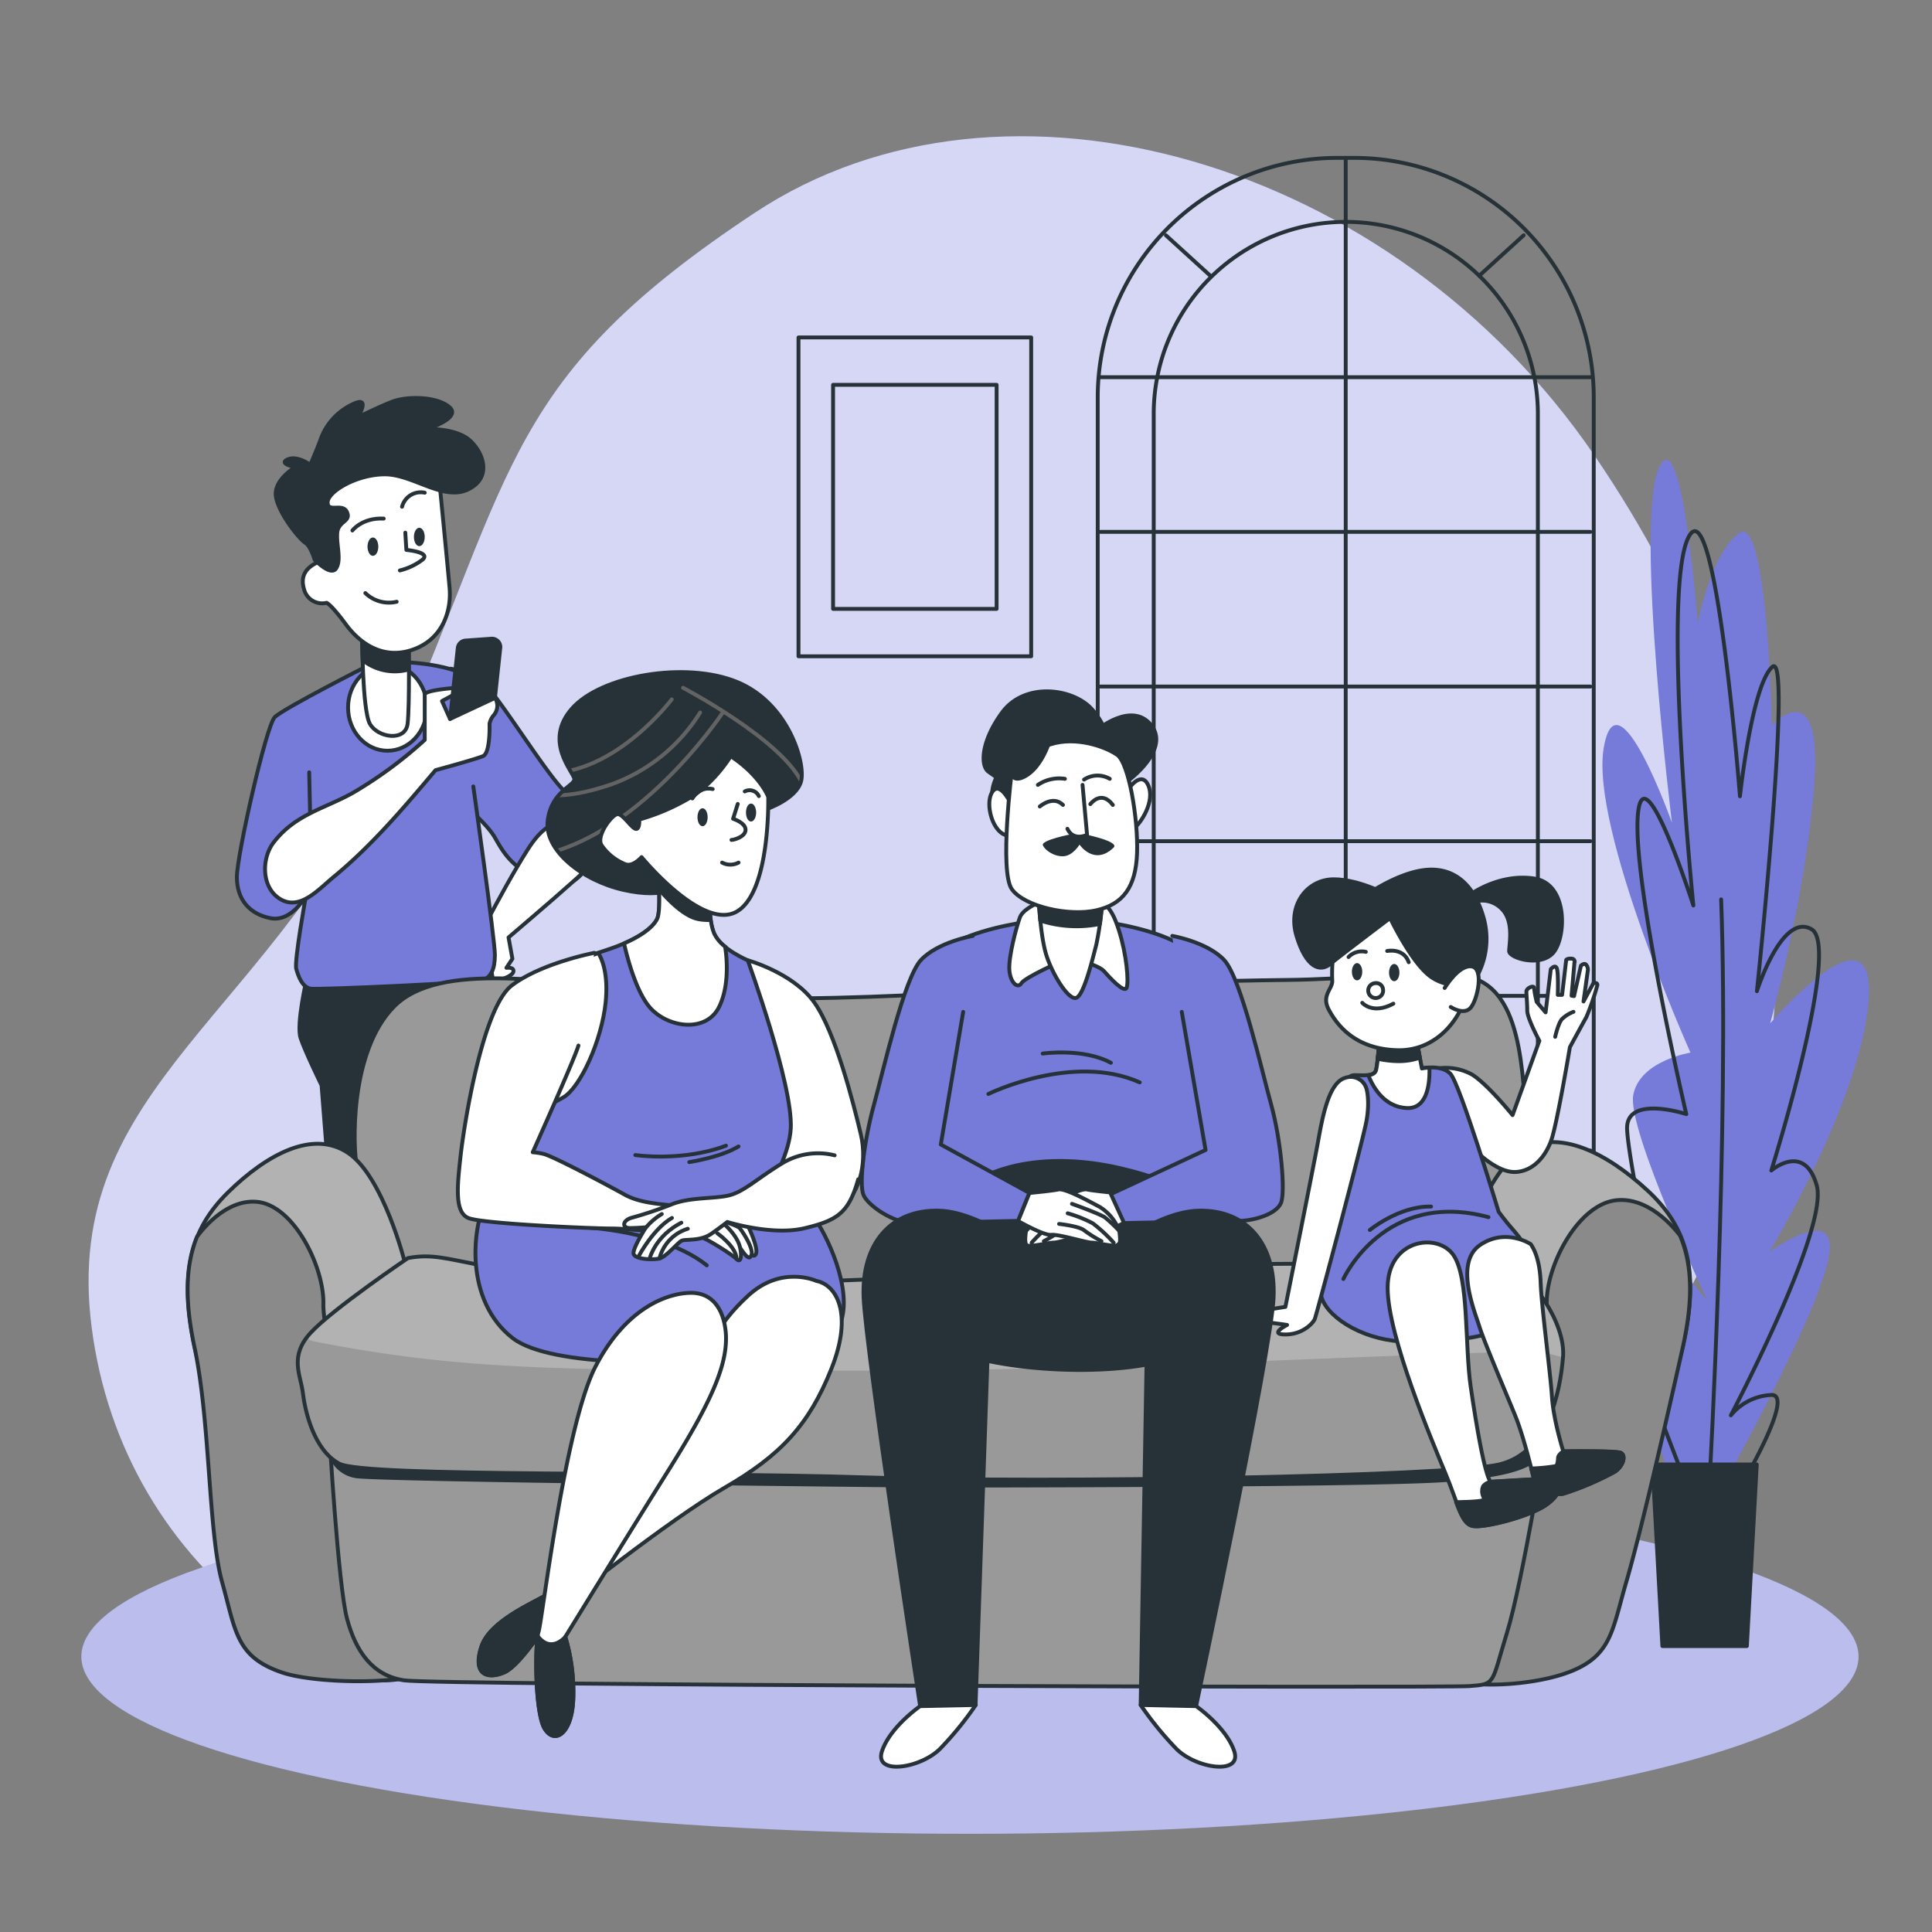 <svg xmlns="http://www.w3.org/2000/svg" xmlns:xlink="http://www.w3.org/1999/xlink" viewBox="0 0 500 500"><rect x="0" y="0" width="500" height="500" fill="#808080" stroke="none"/><defs><clipPath id="freepik--clip-path--inject-7"><path d="M105.58,325.59S86,338.83,80.38,344.94s-2.54,10.94-2,15.53,2.8,14.76,9.41,18.32,88.84,2,136.7,3.57S375.23,382.07,388,379s15.75-18.84,16.51-27.75-8.37-21.38-13.46-22.9-47.43-1.75-94.52-.73-68.67,5.12-122.38,4.1S117.8,323.3,105.58,325.59Z" style="fill:#b2b2b2;stroke:#263238;stroke-linecap:round;stroke-linejoin:round"></path></clipPath><clipPath id="freepik--clip-path-2--inject-7"><path d="M198.22,209.47s7.89-2.63,9.1-7.28-3.23-20.24-16.59-25.71-35.22-1.62-42.71,6.89.41,16.39.61,18.21-5.87,3-6.88,10.73,8.91,15.58,19.63,18,16-.61,16-4.66-2.43-7.69,2.23-10.72,9.91-8.7,12.14-8.5S198.22,209.47,198.22,209.47Z" style="fill:#263238;stroke:#263238;stroke-linecap:round;stroke-linejoin:round"></path></clipPath></defs><g id="freepik--background-simple--inject-7"><path d="M459.27,260.05s-3,78.38-68.69,129.32-156.19,52.85-229.49,56.32S31.78,406.44,23.71,343.42s48-80.33,78.88-151.25S130.88,97.67,195.44,55,360.37,41.35,412.6,117.81,459.27,260.05,459.27,260.05Z" style="fill:#767AD9"></path><path d="M459.27,260.05s-3,78.38-68.69,129.32-156.19,52.85-229.49,56.32S31.78,406.44,23.71,343.42s48-80.33,78.88-151.25S130.88,97.67,195.44,55,360.37,41.35,412.6,117.81,459.27,260.05,459.27,260.05Z" style="fill:#fff;opacity:0.7"></path></g><g id="freepik--Floor--inject-7"><ellipse cx="251.02" cy="428.72" rx="229.97" ry="45.87" style="fill:#767AD9"></ellipse><ellipse cx="251.02" cy="428.72" rx="229.97" ry="45.87" style="fill:#fff;opacity:0.5"></ellipse></g><g id="freepik--Window--inject-7"><path d="M346.09,40.86h4.37a62,62,0,0,1,62,62v233a0,0,0,0,1,0,0H284.09a0,0,0,0,1,0,0v-233A62,62,0,0,1,346.09,40.86Z" style="fill:none;stroke:#263238;stroke-linecap:round;stroke-linejoin:round"></path><path d="M298.58,335.2V107.11a49.69,49.69,0,0,1,49.69-49.69h0A49.69,49.69,0,0,1,398,107.11V335.2" style="fill:none;stroke:#263238;stroke-linecap:round;stroke-linejoin:round"></path><line x1="348.27" y1="40.86" x2="348.27" y2="335.54" style="fill:none;stroke:#263238;stroke-linecap:round;stroke-linejoin:round"></line><line x1="284.78" y1="97.62" x2="411.59" y2="97.62" style="fill:none;stroke:#263238;stroke-linecap:round;stroke-linejoin:round"></line><line x1="284.78" y1="137.65" x2="411.59" y2="137.65" style="fill:none;stroke:#263238;stroke-linecap:round;stroke-linejoin:round"></line><line x1="284.78" y1="177.68" x2="411.59" y2="177.68" style="fill:none;stroke:#263238;stroke-linecap:round;stroke-linejoin:round"></line><line x1="284.78" y1="217.7" x2="411.59" y2="217.7" style="fill:none;stroke:#263238;stroke-linecap:round;stroke-linejoin:round"></line><line x1="284.78" y1="257.73" x2="411.59" y2="257.73" style="fill:none;stroke:#263238;stroke-linecap:round;stroke-linejoin:round"></line><line x1="284.78" y1="297.76" x2="411.59" y2="297.76" style="fill:none;stroke:#263238;stroke-linecap:round;stroke-linejoin:round"></line><line x1="301.73" y1="60.89" x2="313.23" y2="71.36" style="fill:none;stroke:#263238;stroke-linecap:round;stroke-linejoin:round"></line><line x1="394.32" y1="60.89" x2="382.82" y2="71.36" style="fill:none;stroke:#263238;stroke-linecap:round;stroke-linejoin:round"></line><path d="M444.4,387.15s22.93-40.48,28.27-59.15S457.92,324,457.92,324s23.85-39.41,25.7-65.34-25.51,6.2-25.51,6.2,9.4-33.41,11.45-62.34-11-14.82-11-14.82-1.09-55.21-8.5-49.73-10.68,23.31-10.68,23.31-4.15-54.44-10.2-39.83,3.52,91.48,3.52,91.48-14.19-40.11-17.67-19.3,22.46,78.79,22.46,78.79-13.18,2.07-14.81,11S442,336.85,442,336.85s-17.39-23.29-20.52-7.48,14.48,64.19,14.48,64.19Z" style="fill:#767AD9"></path><path d="M470.16,306.77c-3.2-11.25-11.75-3.84-11.75-3.84s18.15-57.86,10.45-62.42-14.17,16-14.17,16,9.31-88.56,4-83.93-8.39,33.49-8.39,33.49S444,125.46,437,139s1.24,95.33,1.24,95.33-13.12-41-14.39-23.08,12.56,77.08,12.56,77.08-15.68-5.12-15.32,3.92,9.42,50.8,9.42,50.8-9.69-4.7-7.34,4.49,13.41,37,13.41,37l11.76,3.84s17-27.86,10-27.36a14.35,14.35,0,0,0-10.4,5.27S473.37,318,470.16,306.77Z" style="fill:none;stroke:#263238;stroke-linecap:round;stroke-linejoin:round"></path><path d="M442.43,383.46s5.16-92.29,3-150.7" style="fill:none;stroke:#263238;stroke-linecap:round;stroke-linejoin:round"></path><polygon points="452.09 426 430.22 426 427.65 379 454.65 379 452.09 426" style="fill:#263238;stroke:#263238;stroke-linecap:round;stroke-linejoin:round"></polygon></g><g id="freepik--Picture--inject-7"><rect x="206.65" y="87.33" width="60.22" height="82.52" style="fill:none;stroke:#263238;stroke-linecap:round;stroke-linejoin:round"></rect><rect x="215.6" y="99.59" width="42.32" height="57.99" style="fill:none;stroke:#263238;stroke-linecap:round;stroke-linejoin:round"></rect></g><g id="freepik--character-1--inject-7"><path d="M116.63,173.05a21.85,21.85,0,0,1,8.38,3.63c3.5,2.7,16.27,23.49,21,28s10.34,10.06,8.39,14.53-5,12.3-13.42,9-10.68-7.57-12.92-11.48-9.5-9.78-9.5-9.78" style="fill:#767AD9;stroke:#263238;stroke-linecap:round;stroke-linejoin:round"></path><path d="M151.29,215.88c-5.93-6.42-11.17-1.62-14.67,3.9-3.89,6.15-7.35,12.57-10.79,19,0,0-5.18,4.92-5.44,7.25s3.88,8.54,6,8.29,6.22-1.56,6.48-2.85-1.81-1-1.81-1l1.55-2.33-1-5.53c6.81-5.8,17.35-14.83,20.3-17.79C154.62,222.05,153.66,218.45,151.29,215.88Z" style="fill:#fff;stroke:#263238;stroke-linecap:round;stroke-linejoin:round"></path><path d="M79.36,253.38s-2.74,11.73-1.57,15.26,5.43,12.23,5.43,12.23l8.86,112.72,9.58-.24L106,274.71l1.94-.23,3.45,118.87,9.87.39,6.65-114.93s1-14.86,1-16.43-2.59-16-2.59-16Z" style="fill:#263238;stroke:#263238;stroke-linecap:round;stroke-linejoin:round"></path><path d="M92.08,393.59S80.71,403,80.47,406.2s9.14,1.73,13.09-3,7.73-3.46,7.91-6.67l.19-3.21Z" style="fill:#fff;stroke:#263238;stroke-linecap:round;stroke-linejoin:round"></path><path d="M120.93,393.59s11.37,9.4,11.62,12.61-9.15,1.73-13.1-3-7.72-3.46-7.91-6.67l-.19-3.21Z" style="fill:#fff;stroke:#263238;stroke-linecap:round;stroke-linejoin:round"></path><path d="M120.54,187.3l-1.12-13.13c-7.27-3.08-20.18-3.5-24-2,0,0-22.07,11.18-24.31,13.42S61.3,221.39,61.3,227s3.08,9.5,8.66,10.62,9.23-5.87,9.23-5.87-3.08,17-2.52,19,1.6,4.85,3.83,5.13,43.11-1.5,44.79-2.34,2.79-2.51,2.79-6.42-5.59-43.59-5.59-43.59" style="fill:#767AD9;stroke:#263238;stroke-linecap:round;stroke-linejoin:round"></path><line x1="80.25" y1="210.35" x2="80.02" y2="199.88" style="fill:none;stroke:#263238;stroke-linecap:round;stroke-linejoin:round"></line><ellipse cx="100.28" cy="183.11" rx="10.2" ry="11.18" style="fill:#fff;stroke:#263238;stroke-linecap:round;stroke-linejoin:round"></ellipse><path d="M93.71,163.55s0,20.12,2,23.75,9.22,4.75,9.78,0,.28-22.07.28-22.07Z" style="fill:#fff;stroke:#263238;stroke-linecap:round;stroke-linejoin:round"></path><path d="M105.8,173.26c0-4.4-.07-8-.07-8l-12-1.68s0,3.2.13,7.28A13.43,13.43,0,0,0,105.8,173.26Z" style="fill:#263238;stroke:#263238;stroke-linecap:round;stroke-linejoin:round"></path><path d="M113.83,125.83s2,20.4,2.52,26.27-1.68,13.13-9.22,15.92-13.69-1.11-17.61-6.42-5-5.59-5-5.59a4.84,4.84,0,0,1-5.86-3.63c-1.4-4.75,2.51-6.71,5.58-7.55,0,0-5-11.45-5-14.53s5.3-9.5,16.48-12.29S113.83,125.83,113.83,125.83Z" style="fill:#fff;stroke:#263238;stroke-linecap:round;stroke-linejoin:round"></path><path d="M104.89,137.85l.28,4.47s6.43.56,4.19,2.51a15.73,15.73,0,0,1-5.87,2.8" style="fill:none;stroke:#263238;stroke-linecap:round;stroke-linejoin:round"></path><path d="M94.55,153.49a8.77,8.77,0,0,0,8.11,2.24" style="fill:none;stroke:#263238;stroke-linecap:round;stroke-linejoin:round"></path><path d="M97.91,141.48c0,1.31-.63,2.37-1.4,2.37s-1.4-1.06-1.4-2.37.63-2.38,1.4-2.38S97.91,140.17,97.91,141.48Z" style="fill:#263238"></path><ellipse cx="108.52" cy="138.96" rx="1.4" ry="2.38" style="fill:#263238"></ellipse><path d="M91.2,137.29s2.51-3.36,8.1-3.08" style="fill:none;stroke:#263238;stroke-linecap:round;stroke-linejoin:round"></path><path d="M104.05,131.14a5,5,0,0,1,5.87-3.63" style="fill:none;stroke:#263238;stroke-linecap:round;stroke-linejoin:round"></path><path d="M81.42,144.83s4.19,4.47,5.59,2.24,0-6.15.28-9.22,3.63-2.8,2.51-5.31-5,.28-5-2.52,7.55-7.26,14.81-7.26,15.09,7,21.52,3.91,3.91-9.78.28-12.85-10.9-2.8-10.9-2.8,8.94-2.79,5.87-5.59-10.9-3.07-15.09-1.39S92.6,108,92.6,108s3.63-5.87-1.4-3.35a15.91,15.91,0,0,0-8.38,9.5c-1.4,3.63-2.52,6.14-2.52,6.14s-3.35-2.51-5.86-1.39,2,2,2,2-5.87,3.36-5,7.83,6.15,10.89,7.55,11.73S81.42,144.83,81.42,144.83Z" style="fill:#263238;stroke:#263238;stroke-linecap:round;stroke-linejoin:round"></path><path d="M109.92,191.49V179.76c0-1.12,7.27-1.68,7.27-1.68l.27,1.68-3.07,1.67,2.08,4.64s10.49-6.87,11.61-5.47a3.72,3.72,0,0,1-.28,4.47,4.94,4.94,0,0,0-1.11,2.23s.27,7.55-1.68,8.38-12.3,3.64-12.3,3.64c-8.19,9.7-16.47,19.5-26.32,27.59-4,3.3-8.79,8.87-13.91,5.74-4.92-3-4.8-10.55-1.68-14.61,5.59-7.27,13-8.67,20.42-12.79A109.67,109.67,0,0,0,109.92,191.49Z" style="fill:#fff;stroke:#263238;stroke-linecap:round;stroke-linejoin:round"></path><path d="M116.47,186.07l2-18.3a2.17,2.17,0,0,1,2.11-2l6.68-.48a2.18,2.18,0,0,1,2.23,2.21l-1.4,13.14Z" style="fill:#263238;stroke:#263238;stroke-linecap:round;stroke-linejoin:round"></path></g><g id="freepik--Couch--inject-7"><path d="M393.3,335.23s5.6-14,2-43c-1.57-12.74-.45-38.91-17.87-39.76-18.59-.9-26.18.94-44.81,1.15-67.2.77-116.62,7.47-157.59,3.52-32.93-3.18-61.34-8.4-73,3.31s-10.69,36.65-9.67,41.49S101,339.85,101,339.85l290.52-1.31Z" style="fill:#999;stroke:#263238;stroke-linecap:round;stroke-linejoin:round"></path><path d="M104.82,326.87s-5.6-22.4-14.77-28.51-21.12.51-31,10.18-12.73,21.13-8.65,40.22,16,47.34,19.6,60.07,3.56,19.35,15.52,23.42,23.42,4.33,30.8-5.86,5.35-57-.51-74.58S104.82,326.87,104.82,326.87Z" style="fill:#b2b2b2;stroke:#263238;stroke-linecap:round;stroke-linejoin:round"></path><path d="M103.8,425.63C98.71,416,83.44,347,83.69,337.56s-7.38-25.2-16.8-26.48c-7.76-1-14,6.38-15.91,9-3,7.47-3.22,16.52-.63,28.66,4.07,19.09,3.56,47.93,7.12,60.66S61,428.77,73,432.84c7.87,2.68,28,3.11,34.41.6A62.43,62.43,0,0,0,103.8,425.63Z" style="fill:#8a8a8a;stroke:#263238;stroke-linecap:round;stroke-linejoin:round"></path><path d="M378,326.44s5.92-22.4,15.59-28.51,22.32.51,32.8,10.18,13.45,21.13,9.15,40.22-16.94,47.34-20.71,60.07-3.76,19.35-16.4,23.42-24.73,4.33-32.53-5.85-5.64-57,.54-74.59S378,326.44,378,326.44Z" style="fill:#b2b2b2;stroke:#263238;stroke-linecap:round;stroke-linejoin:round"></path><path d="M379.06,426.62c5.37-9.8,21.5-79.63,21.24-89.16S408.09,312,418,310.66c8.2-1.07,14.75,6.45,16.8,9.12,3.21,7.56,3.41,16.72.68,29-4.31,19.33-10.88,47.93-14.65,60.82s-3.76,19.58-16.4,23.71c-8.31,2.71-22.45,3.75-29.23,1.2A63.4,63.4,0,0,1,379.06,426.62Z" style="fill:#8a8a8a;stroke:#263238;stroke-linecap:round;stroke-linejoin:round"></path><path d="M400.43,369.85s-6.36,39.52-10.44,52.76-2.8,13.24-9.67,13.75-267.61-.22-275.76-1.49-12.47-7.39-14.76-16-4.58-47.93-4.58-47.93l304.26-1Z" style="fill:#999;stroke:#263238;stroke-linecap:round;stroke-linejoin:round"></path><path d="M85.23,377.16a8.83,8.83,0,0,0,6.84,5.37c5.38,1,143.21,2.45,147.6,2.45s116.81,0,134.9-1.47,27.29-3.86,25.86-13.66-.94-2-.94-2L82.3,371.78Z" style="fill:#263238"></path><path d="M105.58,325.59S86,338.83,80.38,344.94s-2.54,10.94-2,15.53,2.8,14.76,9.41,18.32,88.84,2,136.7,3.57S375.23,382.07,388,379s15.75-18.84,16.51-27.75-8.37-21.38-13.46-22.9-47.43-1.75-94.52-.73-68.67,5.12-122.38,4.1S117.8,323.3,105.58,325.59Z" style="fill:#b2b2b2"></path><g style="clip-path:url(#freepik--clip-path--inject-7)"><path d="M78.35,360.47c.5,4.58,2.8,14.76,9.41,18.32s88.84,2,136.7,3.57S375.23,382.07,388,379s20.36-15.27,21.12-24.18a11.58,11.58,0,0,0-.44-4c-1.8,1.79-5.25-.15-9.34-.73-9.07-1.31-104.5,4.63-175.92,4.63-77.56,0-102.83,0-141.21-7.38-5.71-1.1-1.79-2.43-1.79-2.43C74.78,351.05,77.84,355.88,78.35,360.47Z" style="fill:#999"></path></g><path d="M105.58,325.59S86,338.83,80.38,344.94s-2.54,10.94-2,15.53,2.8,14.76,9.41,18.32,88.84,2,136.7,3.57S375.23,382.07,388,379s15.75-18.84,16.51-27.75-8.37-21.38-13.46-22.9-47.43-1.75-94.52-.73-68.67,5.12-122.38,4.1S117.8,323.3,105.58,325.59Z" style="fill:none;stroke:#263238;stroke-linecap:round;stroke-linejoin:round"></path><path d="M244.14,258.14l-.4,72.13S240.59,350,241,352.73s.39,29.56.39,29.56" style="fill:none;stroke:#263238;stroke-linecap:round;stroke-linejoin:round"></path></g><g id="freepik--character-4--inject-7"><path d="M372,276.52a14.19,14.19,0,0,1,8.94,1.56c4,2.46,10.51,10.51,10.51,10.51l6.93-19.23s-3.13-5.81-3.13-7.82-.22-4-.22-4.92,2-1.79,2-.89a26,26,0,0,0,.67,3.57L400,262l1.34-11.17s1.11-1.34,1.56-.23.26,6.87.26,6.87l1.11,0,1.06-9.05s.32-.43,1.39-.32a.77.77,0,0,1,.74,1.06l-.74,8.53.64.1,1.78-7.87s.75-.74,1.28-.32a2,2,0,0,1,.53,1.39l-1.14,8.19,2.53-4.68s1.06-.42,1.06.43a67.5,67.5,0,0,1-2.85,8.3c-.21.32-4.26,7.77-4.26,7.77s-3.3,19.71-4.79,24-4.69,8.09-9.27,8.31-9.8-5-9.8-5Z" style="fill:#fff;stroke:#263238;stroke-linecap:round;stroke-linejoin:round"></path><path d="M402.48,268.33s.78-3.47,1.73-4.57a9,9,0,0,1,3-1.9" style="fill:none;stroke:#263238;stroke-linecap:round;stroke-linejoin:round"></path><path d="M357,268.91s-.44,6.26-.89,8-3.13,1.34-5.59,1.34-3.35,4-3.8,7.6-5.81,43.37-4.92,49,10.29,11.63,20.57,12.3,24.81-.9,30.63-5.37,6.48-8,5.14-12.52-4.92-9.16-6.71-11.17-3.58-4.47-3.58-4.47-10.06-33.31-12.52-35.77-7.37-1.34-7.37-1.34l-1.57-8.28Z" style="fill:#767AD9;stroke:#263238;stroke-linecap:round;stroke-linejoin:round"></path><path d="M347.66,331s10.57-23.27,37.56-16" style="fill:none;stroke:#263238;stroke-linecap:round;stroke-linejoin:round"></path><path d="M354.51,318.32s7.63-6.26,15.84-6.06" style="fill:none;stroke:#263238;stroke-linecap:round;stroke-linejoin:round"></path><path d="M369.93,276.28a11.88,11.88,0,0,0-1.95.24l-1.57-8.28-9.39.67s-.44,6.26-.89,8c-.22.89-1,1.22-2,1.34.75,2,3.5,8.13,9.83,8.5C369.57,287.13,370.06,280,369.93,276.28Z" style="fill:#fff;stroke:#263238;stroke-linecap:round;stroke-linejoin:round"></path><path d="M356.57,274a25.49,25.49,0,0,0,5.15.62,16.57,16.57,0,0,0,5.74-.89l-1-5.52-9.39.67S356.83,271.65,356.57,274Z" style="fill:#263238;stroke:#263238;stroke-linecap:round;stroke-linejoin:round"></path><path d="M380.72,231.36s7.38-5.37,16.32-4,8.27,15.43,4.92,19.23-11.4,1.34-11.4-.45,1.34-7.82-2-11a7,7,0,0,0-6.93-1.79Z" style="fill:#263238;stroke:#263238;stroke-linecap:round;stroke-linejoin:round"></path><path d="M345,247.68a36.1,36.1,0,0,0-.22,6c.22,2.24-2.91,3.8-.9,7.6s6.71,10.29,17.89,10.51,18.55-10.28,18.55-20.12S368,234.26,361.49,234.26s-13.63,5.59-15,7.83A14.8,14.8,0,0,0,345,247.68Z" style="fill:#fff;stroke:#263238;stroke-linecap:round;stroke-linejoin:round"></path><path d="M357.92,256a1.93,1.93,0,1,1-1.9-1.57A1.76,1.76,0,0,1,357.92,256Z" style="fill:none;stroke:#263238;stroke-linecap:round;stroke-linejoin:round"></path><path d="M352.55,259.53s2.69,3.13,8.05.22" style="fill:none;stroke:#263238;stroke-linecap:round;stroke-linejoin:round"></path><ellipse cx="351.21" cy="251.48" rx="1.34" ry="2.24" style="fill:#263238"></ellipse><path d="M362.17,251.7c0,1.24-.61,2.24-1.35,2.24s-1.34-1-1.34-2.24.6-2.23,1.34-2.23S362.17,250.47,362.17,251.7Z" style="fill:#263238"></path><path d="M349,247.68a4.73,4.73,0,0,1,4.47-1.34" style="fill:none;stroke:#263238;stroke-linecap:round;stroke-linejoin:round"></path><path d="M359,246.11s4.24-.89,5.58,2.91" style="fill:none;stroke:#263238;stroke-linecap:round;stroke-linejoin:round"></path><path d="M358.81,235.61s6.26,13.86,11.85,17.43,10.95,1.12,11.85-.89a20.18,20.18,0,0,0,1.34-15c-2.24-7.6-6.93-12.52-14.31-12.07s-15.87,6.48-15.87,6.48Z" style="fill:#263238;stroke:#263238;stroke-linecap:round;stroke-linejoin:round"></path><path d="M361.49,236.28S347,247.23,344.28,249.47s-6.26.89-8.72-7.16,2.69-14.75,9.62-14.75S359.93,232,359.93,232" style="fill:#263238;stroke:#263238;stroke-linecap:round;stroke-linejoin:round"></path><path d="M373.88,255.69s3.57-6,6.93-5.59,1.56,8.72-.23,10.73-5.14-.22-5.14-.22" style="fill:#fff;stroke:#263238;stroke-linecap:round;stroke-linejoin:round"></path><path d="M353.67,281.88a4.23,4.23,0,0,0-5.59-2.91c-4.47,1.35-6,11.18-7.15,17.44s-8.27,41.81-8.27,41.81-7.38,1.11-10.51,2-.67,1.34,3.8,1.79,7.15.89,7.15.89-4.91,2.46-.44,2.46,7.15-2.91,7.6-4,12.52-46.28,13.41-51.42S353.67,281.88,353.67,281.88Z" style="fill:#fff;stroke:#263238;stroke-linecap:round;stroke-linejoin:round"></path><path d="M396.17,322s-6.45-4.31-13.1.19-1.57,16.82-.2,21.13,6.65,16.62,9.2,22.88,4.69,16,5.28,17.8,5.28,2.94,7.23,2.55a74.92,74.92,0,0,0,13.31-5.68c2.34-1.56,2.93-4.3,1.56-4.89s-14.87-.39-14.87-.39-2.54-8-2.93-14.08-2.74-23.67-2.93-29.54S397,323.21,396.17,322Z" style="fill:#fff;stroke:#263238;stroke-linecap:round;stroke-linejoin:round"></path><path d="M403.22,377.39a6,6,0,0,1-.4,2,45.06,45.06,0,0,1-6.55.65c.51,2,.88,3.46,1.08,4,.58,1.76,5.28,2.94,7.23,2.55a74.92,74.92,0,0,0,13.31-5.68c2.34-1.56,2.93-4.3,1.56-4.89s-14.87-.39-14.87-.39S403.22,376.42,403.22,377.39Z" style="fill:#263238;stroke:#263238;stroke-linecap:round;stroke-linejoin:round"></path><path d="M385.81,383.46s-1.61,0-5.19-24.54c-1.57-10.74-.39-28.28-4.5-34.15s-17-4.1-17,8.51,11.73,40.2,15,48.12,4.11,12.91,7,13.5,14.38-2.35,18.78-5.28,5.28-7,2.35-7S385.81,383.46,385.81,383.46Z" style="fill:#fff;stroke:#263238;stroke-linecap:round;stroke-linejoin:round"></path><path d="M383.81,384.68a3.37,3.37,0,0,0,.3,3.08c.55.6-1.38.9-7.27,1,1.35,3.6,2.39,5.79,4.27,6.17,2.94.59,14.38-2.35,18.78-5.28s5.28-7,2.35-7-16.43.88-16.43.88A3,3,0,0,0,383.81,384.68Z" style="fill:#263238;stroke:#263238;stroke-linecap:round;stroke-linejoin:round"></path></g><g id="freepik--character-3--inject-7"><path d="M287.3,195a18.13,18.13,0,0,0-5.3-12.07c-5.3-5-17.07-6.18-22.66,1.47s-5.59,13.84-3.53,15.31l2.06,1.47s-2.65,5,.29,7.36,5.3,4.71,5.89,2.06-3.83-8.24,2.94-12.66S287.3,195,287.3,195Z" style="fill:#263238;stroke:#263238;stroke-linecap:round;stroke-linejoin:round"></path><path d="M284.06,188.8s8.83-7.36,13.83-1.18-5.29,14.13-6.76,15-7.36-11.18-7.36-11.18S282.3,190.27,284.06,188.8Z" style="fill:#263238;stroke:#263238;stroke-linecap:round;stroke-linejoin:round"></path><path d="M292.11,204.11s3.33-4.9,5.09-.79-2,9.8-3.72,11S292.11,204.11,292.11,204.11Z" style="fill:#fff;stroke:#263238;stroke-linecap:round;stroke-linejoin:round"></path><path d="M262.14,209s-3.14-7.24-5.29-4.11.2,11.36,4.31,11.36a9.41,9.41,0,0,0,1.17-2.74" style="fill:#fff;stroke:#263238;stroke-linecap:round;stroke-linejoin:round"></path><path d="M309.85,280c-3.43-9.06,1.57-32.79-6.24-36.54s-18.73-5-18.73-5l-9.06.33-9.06-.33s-10.93,1.25-18.74,5-2.81,27.48-6.24,36.54-6.25,20.91-5,28.41,5.62,10.3,9.06,11.24c2.36.64,19.51.4,30,.19,10.46.21,27.61.45,30-.19,3.43-.94,7.8-3.75,9.05-11.24S313.29,289,309.85,280Z" style="fill:#767AD9;stroke:#263238;stroke-linecap:round;stroke-linejoin:round"></path><path d="M255.79,283.12s21.83-10.76,39.17-3" style="fill:none;stroke:#263238;stroke-linecap:round;stroke-linejoin:round"></path><path d="M269.85,272.66s10.46-1.5,17.64,2.39" style="fill:none;stroke:#263238;stroke-linecap:round;stroke-linejoin:round"></path><path d="M271,232.7s-6.07,2-7.05,4.71-2.94,10.18-2.74,13.51,2.15,5.09,3.13,3.53,10.38-5.68,11.56-6.27,8.42,1.57,9.79,3.13,5.29,5.88,5.88,4.31,0-8.62-2-14.88-3.72-7.25-7.25-8.23S271,232.7,271,232.7Z" style="fill:#fff;stroke:#263238;stroke-linecap:round;stroke-linejoin:round"></path><path d="M268.8,232.31s.39,9.8,2,14.89,5.87,11.95,7.83,11,4.12-10,5.09-13.71a87.74,87.74,0,0,0,1.57-11.17S271.34,234.27,268.8,232.31Z" style="fill:#fff;stroke:#263238;stroke-linecap:round;stroke-linejoin:round"></path><path d="M285.25,233.29s-13.91,1-16.45-1c0,0,.11,2.67.43,5.95a30.61,30.61,0,0,0,14.44,1.06c.34-.07.65-.16,1-.24C285,236.07,285.25,233.29,285.25,233.29Z" style="fill:#263238;stroke:#263238;stroke-linecap:round;stroke-linejoin:round"></path><path d="M261.89,199.29s-3.33,26.33,0,30.87,14.82,7,21.78,5.44,10.29-6,10.6-14.83-2.12-23.3-5.15-25.41-10.59-4.85-17.25-2.73S262.79,196.87,261.89,199.29Z" style="fill:#fff;stroke:#263238;stroke-linecap:round;stroke-linejoin:round"></path><path d="M271.88,191s-2,7.58-6.78,10-3.59-4-2.39-7.58" style="fill:#263238;stroke:#263238;stroke-linecap:round;stroke-linejoin:round"></path><path d="M269.1,208.72s3.41-3,6-.4" style="fill:none;stroke:#263238;stroke-linecap:round;stroke-linejoin:round"></path><path d="M282.17,208.11s2.81-3.82,5.83.21" style="fill:none;stroke:#263238;stroke-linecap:round;stroke-linejoin:round"></path><path d="M280.16,203.13l1.17,12.93s-3.52,1.76-5.09-1.57" style="fill:#fff;stroke:#263238;stroke-linecap:round;stroke-linejoin:round"></path><path d="M268.6,203.13a9.84,9.84,0,0,1,7-1.57" style="fill:none;stroke:#263238;stroke-linecap:round;stroke-linejoin:round"></path><path d="M280.55,201.76a6.34,6.34,0,0,1,6.66-.2" style="fill:none;stroke:#263238;stroke-linecap:round;stroke-linejoin:round"></path><path d="M277.42,215.86s-8.11,1.54-7.52,2.91,3.08,3,5.43,2.82,4.05-3,4.05-3,3.79,5.6,8.82.77c1.61-1.54-6.87-3.31-6.87-3.31S278.59,217.23,277.42,215.86Z" style="fill:#263238"></path><path d="M309.31,311.93s-.6-5.27-19.43-9.61S257.29,302,251,306.66s-10.17,7.75-12.56,16.12-3,24.79,15.85,29.13,48.73,3.69,57.4-4.81C325.68,333.4,312,315,309.31,311.93Z" style="fill:#263238;stroke:#263238;stroke-linecap:round;stroke-linejoin:round"></path><path d="M288.79,308.74s-5.82-.54-7.49-.91-7.43,2.79-10.59,4.46a12.39,12.39,0,0,0-5.21,6.32c0,.56-.55,3.34.38,3.72s5.57-.75,6.87-.75,8.55-2.23,10.41-2,8.57-3.58,8.57-3.58Z" style="fill:#fff;stroke:#263238;stroke-linecap:round;stroke-linejoin:round"></path><path d="M281.12,316.75s-5.21.56-6.51,1.67a33.45,33.45,0,0,1-4.46,2.79" style="fill:none;stroke:#263238;stroke-linecap:round;stroke-linejoin:round"></path><path d="M278.89,314a34.36,34.36,0,0,0-6.51,2.6,39.51,39.51,0,0,0-5.39,5" style="fill:none;stroke:#263238;stroke-linecap:round;stroke-linejoin:round"></path><path d="M277.77,311.55s-7.25,2.6-8.55,3.53a37.72,37.72,0,0,0-3.72,3.53" style="fill:none;stroke:#263238;stroke-linecap:round;stroke-linejoin:round"></path><path d="M303.38,242.21s9.06,1.56,13.43,6.24,9.68,28.41,12.18,37.47,3.75,22.66,2.5,25.47S324.65,316,320,316s-29.08.53-29.08.53l-3.43-7.5L312,297.62l-6.16-35.74" style="fill:#767AD9;stroke:#263238;stroke-linecap:round;stroke-linejoin:round"></path><path d="M251.77,242.21s-9.06,1.56-13.43,6.24-9.68,28.41-12.17,37.47-3.93,20.58-2.68,23.39,7.81,7.18,12.49,7.18,27.5-.53,27.5-.53l2.94-7.22L243.48,296.2l5.79-34.32" style="fill:#767AD9;stroke:#263238;stroke-linecap:round;stroke-linejoin:round"></path><path d="M266.42,308.74s5.81-.54,7.48-.91,7.44,2.79,10.6,4.46a12.35,12.35,0,0,1,5.2,6.32c0,.56.56,3.34-.37,3.72s-5.58-.75-6.88-.75-8.55-2.23-10.41-2-8.56-3.58-8.56-3.58Z" style="fill:#fff;stroke:#263238;stroke-linecap:round;stroke-linejoin:round"></path><path d="M274.09,316.75s5.2.56,6.5,1.67a34.13,34.13,0,0,0,4.46,2.79" style="fill:none;stroke:#263238;stroke-linecap:round;stroke-linejoin:round"></path><path d="M276.32,314a34.09,34.09,0,0,1,6.5,2.6,38.88,38.88,0,0,1,5.39,5" style="fill:none;stroke:#263238;stroke-linecap:round;stroke-linejoin:round"></path><path d="M277.43,311.55s7.25,2.6,8.55,3.53a37.72,37.72,0,0,1,3.72,3.53" style="fill:none;stroke:#263238;stroke-linecap:round;stroke-linejoin:round"></path><path d="M270.44,327.37s-14.95-13.75-27.5-14.05-20,8.67-19.44,22.42,14.63,105.81,14.63,105.81l14.35-.3,3.61-104.61" style="fill:#263238;stroke:#263238;stroke-linecap:round;stroke-linejoin:round"></path><path d="M238.13,441.55s-7.78,5.38-9.87,11.66,9.87,4.49,15-.59a86.37,86.37,0,0,0,9.27-11.37Z" style="fill:#fff;stroke:#263238;stroke-linecap:round;stroke-linejoin:round"></path><path d="M282.67,327.37s14.95-13.75,27.51-14.05,20,8.67,19.43,22.42-20.06,105.81-20.06,105.81l-14.35-.3L297,336.64" style="fill:#263238;stroke:#263238;stroke-linecap:round;stroke-linejoin:round"></path><path d="M309.55,441.55s7.78,5.38,9.87,11.66-9.87,4.49-14.95-.59a86.37,86.37,0,0,1-9.27-11.37Z" style="fill:#fff;stroke:#263238;stroke-linecap:round;stroke-linejoin:round"></path></g><g id="freepik--character-2--inject-7"><path d="M198.22,209.47s7.89-2.63,9.1-7.28-3.23-20.24-16.59-25.71-35.22-1.62-42.71,6.89.41,16.39.61,18.21-5.87,3-6.88,10.73,8.91,15.58,19.63,18,16-.61,16-4.66-2.43-7.69,2.23-10.72,9.91-8.7,12.14-8.5S198.22,209.47,198.22,209.47Z" style="fill:#263238"></path><g style="clip-path:url(#freepik--clip-path-2--inject-7)"><path d="M181.19,184.4a45,45,0,0,1-23,18.6c-15.67,5.39-21.05,1.47-21.05,1.47" style="fill:none;stroke:#636363;stroke-linecap:round;stroke-linejoin:round"></path><path d="M173.84,181s-14.68,19.58-32.8,19.09" style="fill:none;stroke:#636363;stroke-linecap:round;stroke-linejoin:round"></path><path d="M187.06,184.4s-25,37.7-54.83,37.7" style="fill:none;stroke:#636363;stroke-linecap:round;stroke-linejoin:round"></path><path d="M176.78,178s24.86,13.05,30.54,24.15" style="fill:none;stroke:#636363;stroke-linecap:round;stroke-linejoin:round"></path></g><path d="M198.22,209.47s7.89-2.63,9.1-7.28-3.23-20.24-16.59-25.71-35.22-1.62-42.71,6.89.41,16.39.61,18.21-5.87,3-6.88,10.73,8.91,15.58,19.63,18,16-.61,16-4.66-2.43-7.69,2.23-10.72,9.91-8.7,12.14-8.5S198.22,209.47,198.22,209.47Z" style="fill:none;stroke:#263238;stroke-linecap:round;stroke-linejoin:round"></path><path d="M193.56,248.53s11.74,3.24,17.2,10.93,10.12,26.11,12,34-.57,16.55-6,19.38-14.42-8-16.64-12.09-2.23-18.82-4-28.74-5.46-22.26-5.46-22.26S188.91,247.72,193.56,248.53Z" style="fill:#fff;stroke:#263238;stroke-linecap:round;stroke-linejoin:round"></path><path d="M170.08,223s1.22,12.15,0,14.78-5.66,5.66-13.15,8.09-12.55,4.46-16.6,11.34-8.48,41.81-13.56,51c-5.18,9.38-6.39,28.56,5.89,38.08,10,7.79,45.12,6.85,57.66,5s23.7-.07,27.14-8.77-3.66-23.41-7.1-27.86S200,305.81,200,305.81s4.32-7.5,4.65-13.76c.61-11.34-11.13-43.52-11.13-43.52s-7.08-3-8.7-6.88-1-9.31-1-9.31Z" style="fill:#767AD9;stroke:#263238;stroke-linecap:round;stroke-linejoin:round"></path><path d="M151.06,317.6s20.64.9,31.86,9.87" style="fill:none;stroke:#263238;stroke-linecap:round;stroke-linejoin:round"></path><path d="M164.42,298.93s12.14,1.82,23.47-2.43" style="fill:none;stroke:#263238;stroke-linecap:round;stroke-linejoin:round"></path><path d="M178.38,300.75s8.1-1.21,12.75-4.05" style="fill:none;stroke:#263238;stroke-linecap:round;stroke-linejoin:round"></path><path d="M145.8,284c4.45-2.63,9.91-14.77,10.93-24.49.8-7.72-1.08-11.6-1.88-12.86-6.36,2.16-10.86,4.42-14.52,10.64-2.5,4.25-5.77,18.94-8.72,31.89C135.6,289.2,141.77,286.33,145.8,284Z" style="fill:#fff;stroke:#263238;stroke-linecap:round;stroke-linejoin:round"></path><path d="M184.86,241.65c-1.62-3.84-1-9.31-1-9.31L170.08,223s1.22,12.15,0,14.78c-.94,2-3.83,4.32-8.58,6.38.84,3.71,3.3,13.22,7.17,17.09,4.85,4.86,14.16,5.87,17.4-.6s1.62-15.38,1.62-15.38l.08-.21A9.53,9.53,0,0,1,184.86,241.65Z" style="fill:#fff;stroke:#263238;stroke-linecap:round;stroke-linejoin:round"></path><path d="M183.85,232.34l-11.95-8.08-1.63.89c.12,1.53.27,3.68.33,5.82,2.65,3,6.49,6.71,10.05,7.39a13.29,13.29,0,0,0,3.37.21A26.21,26.21,0,0,1,183.85,232.34Z" style="fill:#263238"></path><path d="M189.11,195.71s-4.45,7.49-11.54,11.33a55.2,55.2,0,0,1-12.14,5.06s.2,2.43-.81,2.43-3.24-3.64-4.65-3.84-5.87,5.66-4.26,8.09a13.5,13.5,0,0,0,6.08,4.86c2,.81,4.25-1.82,4.25-1.82s15.58,19,24.49,14.17,8.29-29.75,8.29-29.75S196.8,200.77,189.11,195.71Z" style="fill:#fff;stroke:#263238;stroke-linecap:round;stroke-linejoin:round"></path><path d="M183.14,211.5c0,1.28-.59,2.32-1.32,2.32s-1.31-1-1.31-2.32.59-2.33,1.31-2.33S183.14,210.21,183.14,211.5Z" style="fill:#263238"></path><path d="M195.69,210.28c0,1.29-.59,2.33-1.32,2.33s-1.31-1-1.31-2.33.58-2.32,1.31-2.32S195.69,209,195.69,210.28Z" style="fill:#263238"></path><path d="M190.93,208.06l-1.21,3.84s3.23,1,3.23,2.84-3,2.63-3.64,2.63" style="fill:none;stroke:#263238;stroke-linecap:round;stroke-linejoin:round"></path><path d="M186.88,223.24a4.52,4.52,0,0,0,4.25,0" style="fill:none;stroke:#263238;stroke-linecap:round;stroke-linejoin:round"></path><path d="M179.19,206.64s1.82-3.24,5.26-2.43" style="fill:none;stroke:#263238;stroke-linecap:round;stroke-linejoin:round"></path><path d="M192.75,204.82a2.65,2.65,0,0,1,3.64,1.21" style="fill:none;stroke:#263238;stroke-linecap:round;stroke-linejoin:round"></path><path d="M186.27,315.21s6.89,1.13,7.3,2,2.7,5.82,2.08,7.27-1.87-.62-2.28-2.08-5-4.77-5-4.77" style="fill:#fff;stroke:#263238;stroke-linecap:round;stroke-linejoin:round"></path><path d="M185.06,315.33s5.84,1.81,6.41,2.55c1.21,1.57,3.59,5.47,3,6.92s-1.4.58-4.42-4.14a13.45,13.45,0,0,0-2.85-2.71" style="fill:#fff;stroke:#263238;stroke-linecap:round;stroke-linejoin:round"></path><path d="M153.8,246.6s-13.64,2.61-21.33,8.42S120,291.76,119.19,299.24s-1.66,14.53,2.07,16,31.56,2.7,37.16,2.7S179.6,320,180.84,320s8.51,4.57,9.76,5.82,1.43-1.08.83-3.33c-.81-3-5-7.68-10.17-9.34s-13.91-.83-19.52-3.94S142.65,299,140.57,298.61a17.71,17.71,0,0,0-2.7-.41s10.8-24.08,11.83-27.61" style="fill:#fff;stroke:#263238;stroke-linecap:round;stroke-linejoin:round"></path><path d="M185.62,319.16s5,3.53,5,6.65" style="fill:none;stroke:#263238;stroke-linecap:round;stroke-linejoin:round"></path><path d="M216,299a17.81,17.81,0,0,0-13.16,1.82c-6.47,3.85-10.12,7.49-14,8.5s-10.32.41-15.18,2.43a100.45,100.45,0,0,1-10.32,3.44c-2.43.81-2.23,2.63-.41,2.63s4.25-.2,4.25-.2-3.23,5.06-3.23,6.68,4.85,1.82,6.67,1.41,4.86-4.25,5.87-4.65,4.86.2,7.69-1.82,4.05-3,4.05-3,11.54,3.64,20,1.62,11.43-3.94,13.86-12.64" style="fill:#fff;stroke:#263238;stroke-linecap:round;stroke-linejoin:round"></path><path d="M167.22,317.63a16.17,16.17,0,0,1,4.05-3.44" style="fill:none;stroke:#263238;stroke-linecap:round;stroke-linejoin:round"></path><path d="M165.4,324.91s3.65-6.88,8.5-9.71" style="fill:none;stroke:#263238;stroke-linecap:round;stroke-linejoin:round"></path><path d="M168.22,325.43s1.47-5.59,8.11-9" style="fill:none;stroke:#263238;stroke-linecap:round;stroke-linejoin:round"></path><path d="M170.66,325.72A10.86,10.86,0,0,1,178,318" style="fill:none;stroke:#263238;stroke-linecap:round;stroke-linejoin:round"></path><path d="M211.26,331.5s-9-4.18-17.68,3.85-8.6,12-20.16,28.43-28.28,46.59-31.81,48.84-14.78,6.74-17,13.49,1,8.68,5.78,6.75,12.85-15.75,14.14-16.71,28.6-22.81,43.06-31.17,21.77-16.21,27.55-30.67S216.4,332.46,211.26,331.5Z" style="fill:#fff;stroke:#263238;stroke-linecap:round;stroke-linejoin:round"></path><path d="M144.28,416.37a8.51,8.51,0,0,1-3.56-3.23c-4.22,2.38-14,6.71-16.14,13-2.25,6.75,1,8.68,5.78,6.75C135,431,142.48,418.36,144.28,416.37Z" style="fill:#263238;stroke:#263238;stroke-linecap:round;stroke-linejoin:round"></path><path d="M146.3,423.61s16.2-26.36,26.48-42.75,15.11-26.34,15.11-34.38c0,0,.42-11.83-9-11.89-5.79,0-16.71,3.54-24.74,19s-13.82,65.87-14.78,68.76-1,20.89,1.6,25.07,7.07,1.28,7.39-7.72A49.66,49.66,0,0,0,146.3,423.61Z" style="fill:#fff;stroke:#263238;stroke-linecap:round;stroke-linejoin:round"></path><path d="M139.14,423.39c-.72,4.84-.51,20.17,1.83,24,2.58,4.17,7.07,1.28,7.39-7.72a49.66,49.66,0,0,0-2.06-16.05S142.63,428.05,139.14,423.39Z" style="fill:#263238;stroke:#263238;stroke-linecap:round;stroke-linejoin:round"></path></g></svg>